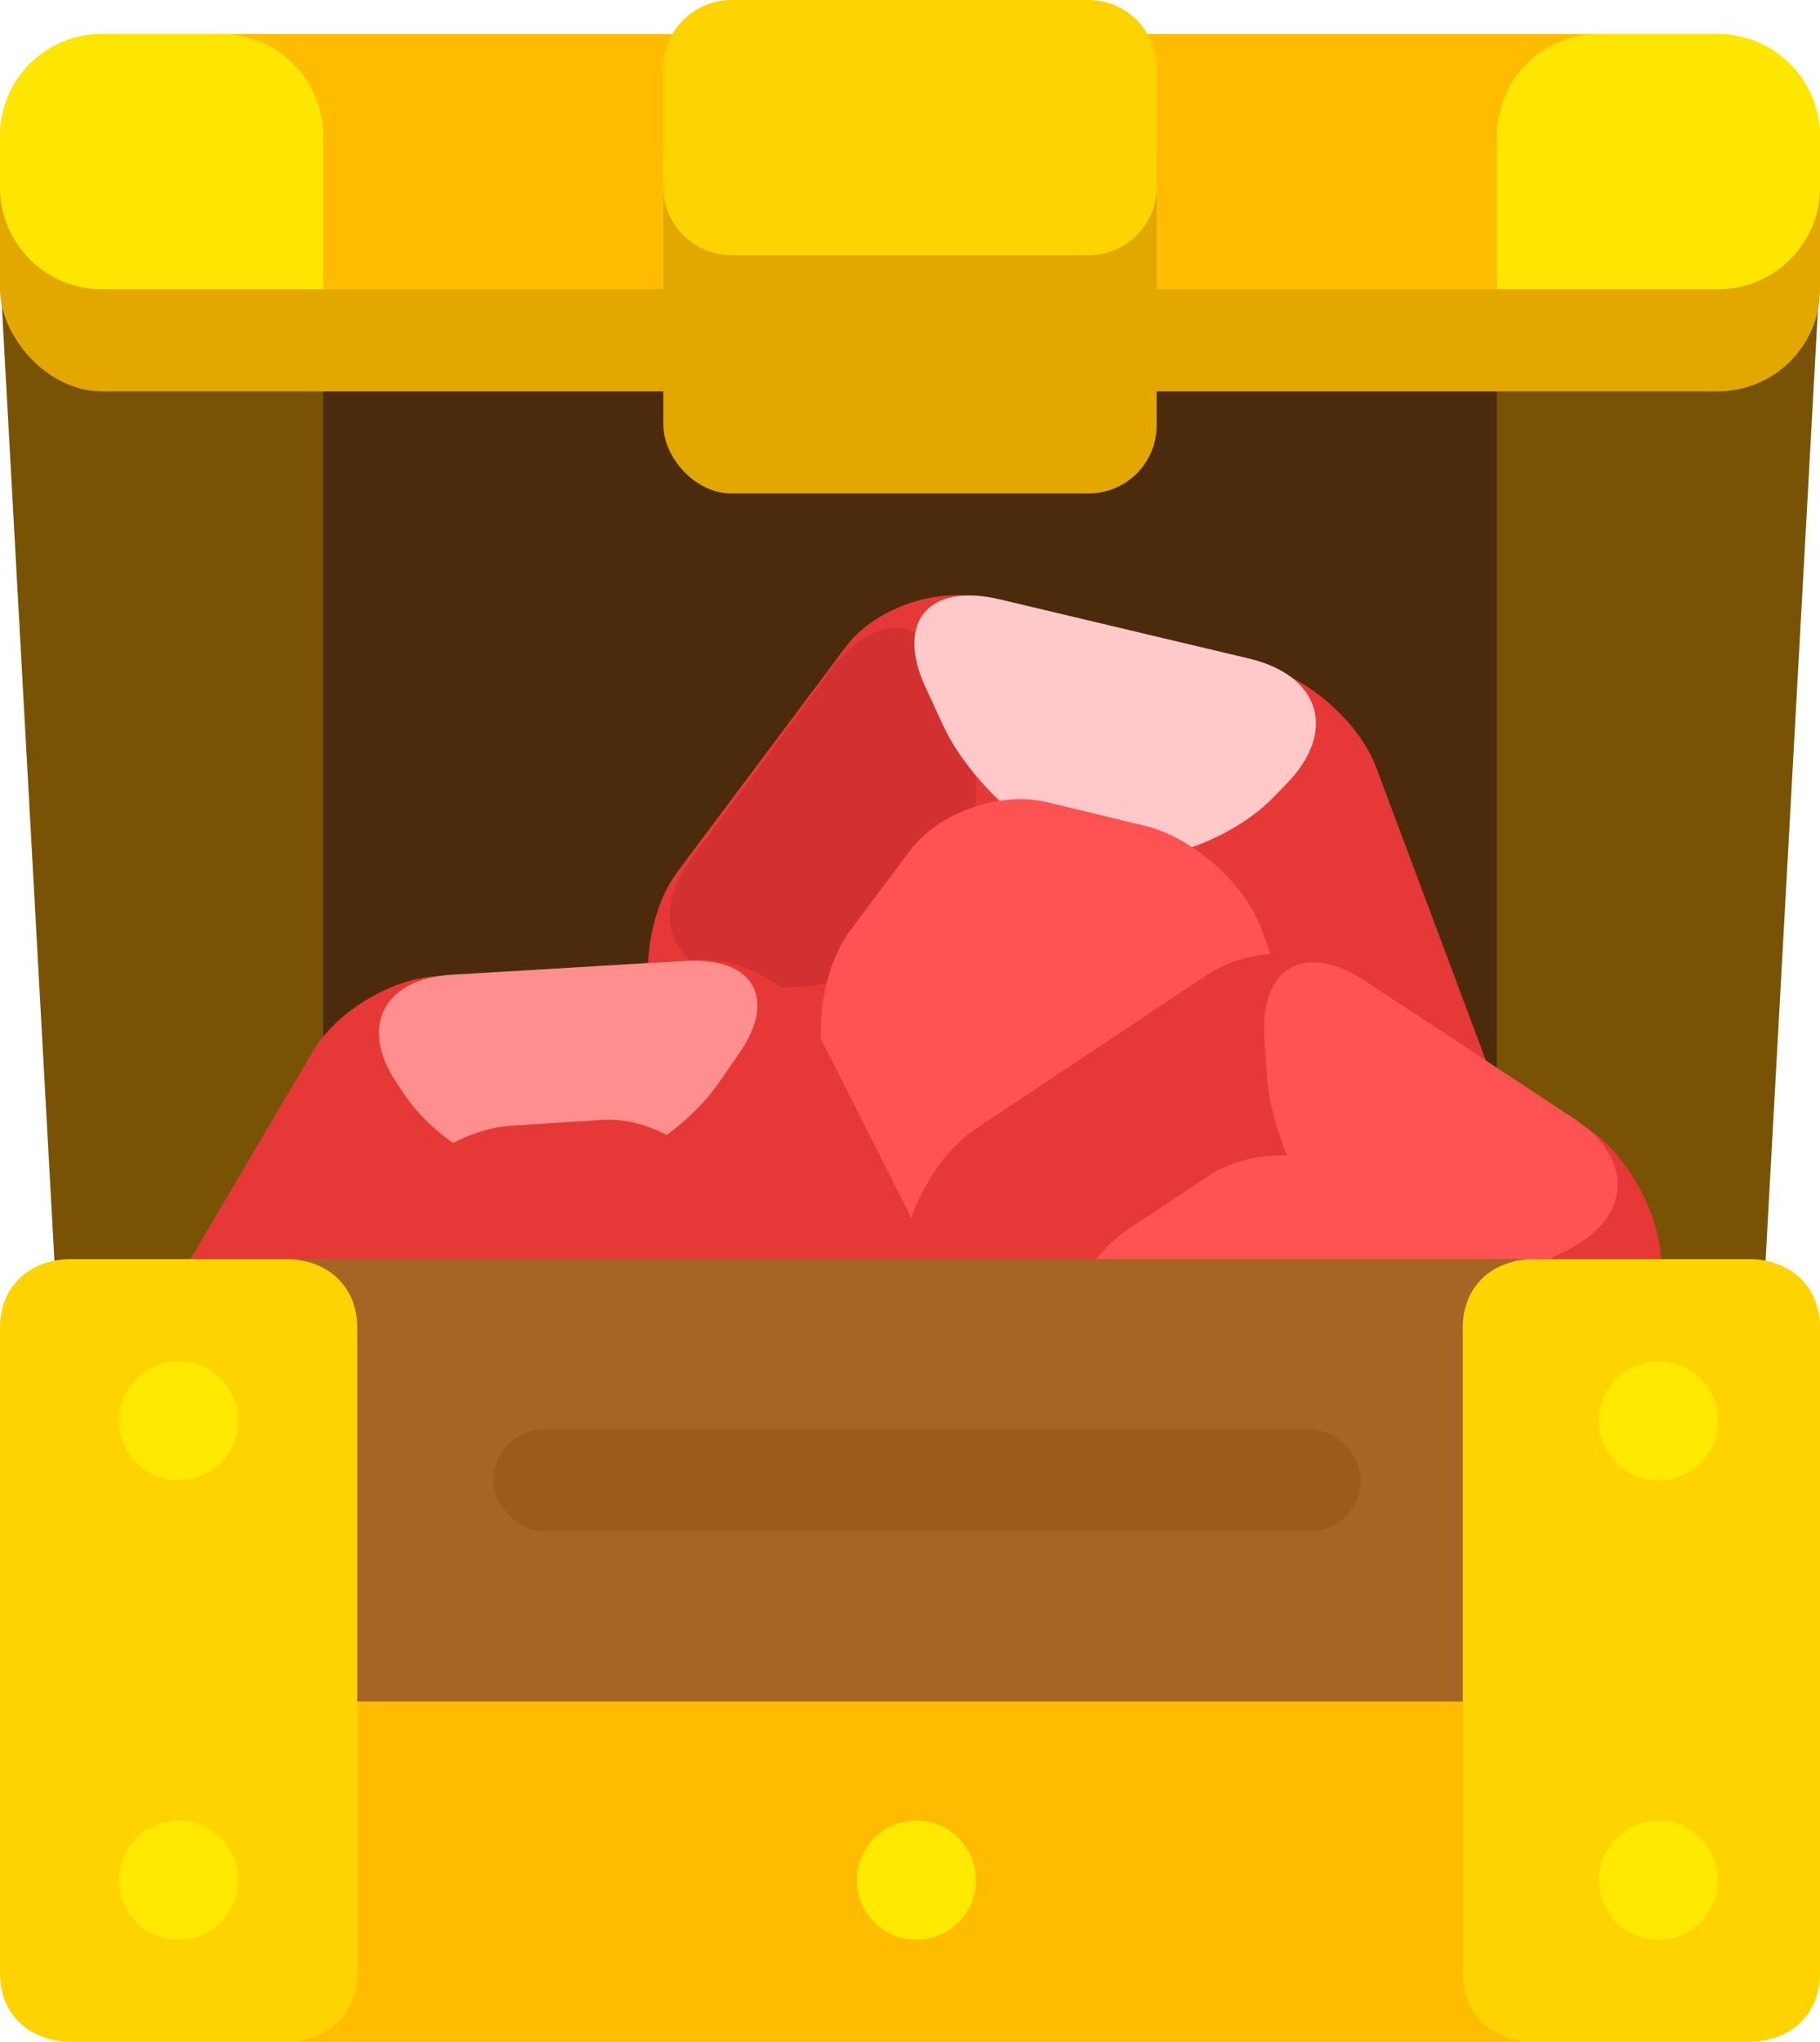 <?xml version="1.0" encoding="UTF-8"?><svg width="107px" height="120px" viewBox="0 0 107 120" version="1.1" xmlns="http://www.w3.org/2000/svg" xmlns:xlink="http://www.w3.org/1999/xlink"><title>chest_open-lingot</title><desc>Created with Sketch.</desc><defs><rect id="path-1" x="39" y="5" width="29" height="24" rx="4"/><path d="M16.8,0 C19.237,3.83026943e-15 21,1.585 21,4 L21,42 C21,44.419 19.237,46 16.8,46 L4.2,46 C1.763,46 0,44.415 0,42 L0,4 C1.86517468e-14,1.581 1.763,0 4.2,0 L16.8,0 Z" id="path-3"/><path d="M16.8,0 C19.237,3.83026943e-15 21,1.585 21,4 L21,42 C21,44.419 19.237,46 16.8,46 L4.2,46 C1.763,46 0,44.415 0,42 L0,4 C1.86517468e-14,1.581 1.763,0 4.2,0 L16.8,0 Z" id="path-5"/></defs><g id="Page-1" stroke="none" stroke-width="1" fill="none" fill-rule="evenodd"><g id="chest_open-lingot"><g id="Group"><polygon id="Rectangle-60" fill="#785305" points="0 16 107 16 102.924 90 4.076 90"/><rect id="Rectangle-11" fill="#4C2B0D" x="19" y="14" width="69" height="60"/><rect id="Rectangle-56" fill="#E3A800" x="0" y="4" width="107" height="19" rx="6"/><rect id="Rectangle-56" fill="#FFBC00" x="0" y="2" width="107" height="15" rx="6"/><path d="M0,7.993 C0,4.683 2.682,2 5.999,2 L13.001,2 C16.314,2 19,4.682 19,7.993 L19,17 L5.999,17 C2.686,17 0,14.318 0,11.007 L0,7.993 Z" id="Rectangle-64" fill="#FFE600"/><path d="M88,7.993 C88,4.683 90.682,2 93.999,2 L101.001,2 C104.314,2 107,4.682 107,7.993 L107,17 L93.999,17 C90.686,17 88,14.318 88,11.007 L88,7.993 Z" id="Rectangle-64" fill="#FFE600" transform="translate(97.5, 9.5) scale(-1, 1) translate(-97.5, -9.5)"/><mask id="mask-2" fill="white"><use xlink:href="#path-1"/></mask><use id="Mask" fill="#E3A800" xlink:href="#path-1"/><path d="M39,4 C39,1.791 40.792,0 43.002,0 L63.998,0 C66.208,0 68,1.794 68,4 L68,11 C68,13.209 66.208,15 63.998,15 L43.002,15 C40.792,15 39,13.206 39,11 L39,4 Z" id="Mask" fill="#FFD300"/></g><g id="Group-2" transform="translate(0, 31)"><g id="open-chest"><g id="Group" transform="translate(7.86, 0.256)"><path d="M47.004,35.559 C48.511,38.634 48.51,43.606 46.997,46.672 L46.126,48.438 C44.615,51.5 42.131,51.518 40.575,48.472 L35.133,37.82 C33.578,34.775 35.128,32.475 38.606,32.682 L39.514,32.736 C42.988,32.942 47.025,35.602 48.533,38.678 L47.004,35.559 Z" id="Path-3" fill="#1C8EF6"/><g id="Group-3" transform="translate(60, 43) rotate(10) translate(-60, -43) translate(27, 6)"><path d="M16.29,0.25 C13.445,0.071 10.113,1.955 8.848,4.456 L1.402,19.181 C0.138,21.683 0.266,25.668 1.695,28.091 L11.556,44.811 C12.983,47.23 16.446,49.336 19.292,49.515 L36.041,50.565 C38.887,50.743 42.219,48.86 43.484,46.358 L50.929,31.633 C52.194,29.132 52.065,25.147 50.636,22.724 L40.775,6.003 C39.348,3.584 35.885,1.479 33.04,1.3 L16.29,0.25 Z" id="Polygon-1" fill="#E73838"/><path d="M16.745,21.642 C18.612,17.834 18.615,11.666 16.757,7.875 L15.861,6.045 C13.754,1.746 10.319,1.729 8.182,6.02 L2.045,18.344 C0.156,22.139 2.111,25.102 6.43,24.961 L7.453,24.928 C11.764,24.788 16.772,21.588 18.638,17.78 L16.745,21.642 Z" id="Path-3" fill="#D33131"/><path d="M27.44,14.881 C23.138,14.559 17.694,11.481 15.271,7.994 L13.877,5.987 C11.458,2.505 12.976,-0.114 17.276,0.139 L32.312,1.021 C36.609,1.273 38.169,4.324 35.789,7.847 L35.168,8.767 C32.792,12.285 27.379,14.876 23.077,14.555 L27.44,14.881 Z" id="Path-3" fill="#FFC9C9"/><path d="M22.09,11.393 C19.242,11.214 15.907,13.098 14.641,15.603 L12.012,20.802 C10.746,23.306 10.88,27.302 12.303,29.715 L16.151,36.24 C17.577,38.658 21.041,40.764 23.89,40.943 L29.804,41.313 C32.652,41.492 35.987,39.608 37.253,37.103 L39.882,31.904 C41.148,29.4 41.014,25.404 39.591,22.991 L35.744,16.467 C34.317,14.048 30.853,11.942 28.004,11.764 L22.09,11.393 Z" id="Polygon-1" fill="#FF5252"/><g id="Group-2" transform="translate(18, 17)"><path d="M23.674,1.183 C21.061,0.04 17.273,0.705 15.205,2.676 L3.293,14.028 C1.229,15.995 -0.045,19.858 0.45,22.661 L3.811,41.728 C4.305,44.528 6.819,47.723 9.437,48.868 L24.512,55.461 C27.125,56.604 30.913,55.939 32.982,53.968 L44.893,42.616 C46.957,40.648 48.231,36.786 47.737,33.982 L44.375,14.916 C43.881,12.115 41.368,8.921 38.75,7.776 L23.674,1.183 Z" id="Polygon-1" fill="#E73838"/><path d="M28.654,18.883 C24.74,17.114 20.712,12.309 19.652,8.129 L19.102,5.958 C18.045,1.788 20.389,-0.208 24.345,1.503 L37.823,7.331 C41.776,9.041 42.179,12.499 38.725,15.054 L37.947,15.629 C34.492,18.184 28.516,18.821 24.605,17.053 L28.654,18.883 Z" id="Path-3" fill="#FF5252"/><path d="M25.722,12.865 C23.116,11.726 19.338,12.39 17.277,14.354 L13.102,18.332 C11.044,20.294 9.776,24.157 10.268,26.952 L11.571,34.337 C12.064,37.136 14.573,40.327 17.182,41.468 L22.465,43.778 C25.07,44.918 28.849,44.254 30.91,42.289 L35.084,38.311 C37.143,36.349 38.411,32.486 37.918,29.691 L36.616,22.306 C36.122,19.508 33.614,16.317 31.005,15.176 L25.722,12.865 Z" id="Polygon-1" fill="#FF5252"/></g></g><g id="Group-4" transform="translate(0, 25)"><path d="M33.124,0.154 C35.765,-0.013 38.85,1.723 40.028,4.056 L46.862,17.584 C48.035,19.906 47.921,23.594 46.595,25.843 L37.513,41.242 C36.192,43.481 32.994,45.431 30.341,45.598 L14.956,46.568 C12.316,46.735 9.231,45 8.052,42.666 L1.218,29.138 C0.045,26.816 0.159,23.129 1.486,20.88 L10.568,5.48 C11.888,3.241 15.086,1.291 17.739,1.124 L33.124,0.154 Z" id="Polygon-1" fill="#E73838"/><path d="M23.092,13.82 C27.073,13.521 32.119,10.663 34.37,7.423 L35.601,5.649 C37.848,2.415 36.433,-0.016 32.441,0.22 L18.686,1.031 C14.694,1.267 13.24,4.099 15.448,7.369 L15.971,8.144 C18.175,11.409 23.19,13.813 27.171,13.514 L23.092,13.82 Z" id="Path-3" fill="#FF8E8E"/><path d="M27.581,9.561 C30.218,9.395 33.309,11.145 34.478,13.459 L36.882,18.218 C38.053,20.537 37.933,24.232 36.609,26.477 L33.081,32.459 C31.759,34.701 28.543,36.654 25.911,36.82 L20.499,37.161 C17.862,37.327 14.772,35.577 13.602,33.263 L11.198,28.504 C10.027,26.185 10.147,22.49 11.471,20.245 L14.999,14.263 C16.321,12.021 19.537,10.069 22.169,9.903 L27.581,9.561 Z" id="Polygon-1" fill="#E73838"/></g><path d="M70.473,53.648 C73.639,55.049 76.896,58.853 77.753,62.162 L78.198,63.88 C79.053,67.182 77.157,68.762 73.958,67.408 L63.058,62.793 C59.861,61.44 59.536,58.702 62.329,56.68 L62.958,56.224 C65.752,54.201 70.585,53.698 73.748,55.097 L70.473,53.648 Z" id="Path-3" fill="#D33131"/></g><g id="chest" transform="translate(0, 43)"><polygon id="Rectangle-59" fill="#A86425" points="11 0 97 0 97 35 11 35"/><path d="M0,32.001 C0,28.687 2.685,26 6.001,26 L100.999,26 C104.313,26 107,28.677 107,32.001 L107,39.999 C107,43.313 104.315,46 100.999,46 L6.001,46 C2.687,46 0,43.323 0,39.999 L0,32.001 Z" id="Rectangle-56-Copy" fill="#FFBC00"/><g id="Rectangle-68" transform="translate(86, 0)"><mask id="mask-4" fill="white"><use xlink:href="#path-3"/></mask><use id="Mask" fill="#FFD300" xlink:href="#path-3"/></g><g id="Rectangle-68"><mask id="mask-6" fill="white"><use xlink:href="#path-5"/></mask><use id="Mask" fill="#FFD300" xlink:href="#path-5"/></g><circle id="Oval-26" fill="#FFE900" cx="10.5" cy="36.5" r="3.5"/><circle id="Oval-26" fill="#FFE900" cx="53.875" cy="36.5" r="3.5"/><circle id="Oval-26" fill="#FFE900" cx="97.5" cy="36.5" r="3.5"/><circle id="Oval-26" fill="#FFE900" cx="10.5" cy="9.5" r="3.5"/><circle id="Oval-26" fill="#FFE900" cx="97.5" cy="9.5" r="3.5"/><rect id="Rectangle-5" fill="#9C5A1D" x="29" y="10" width="51" height="6" rx="3"/></g></g></g></g></g></svg>